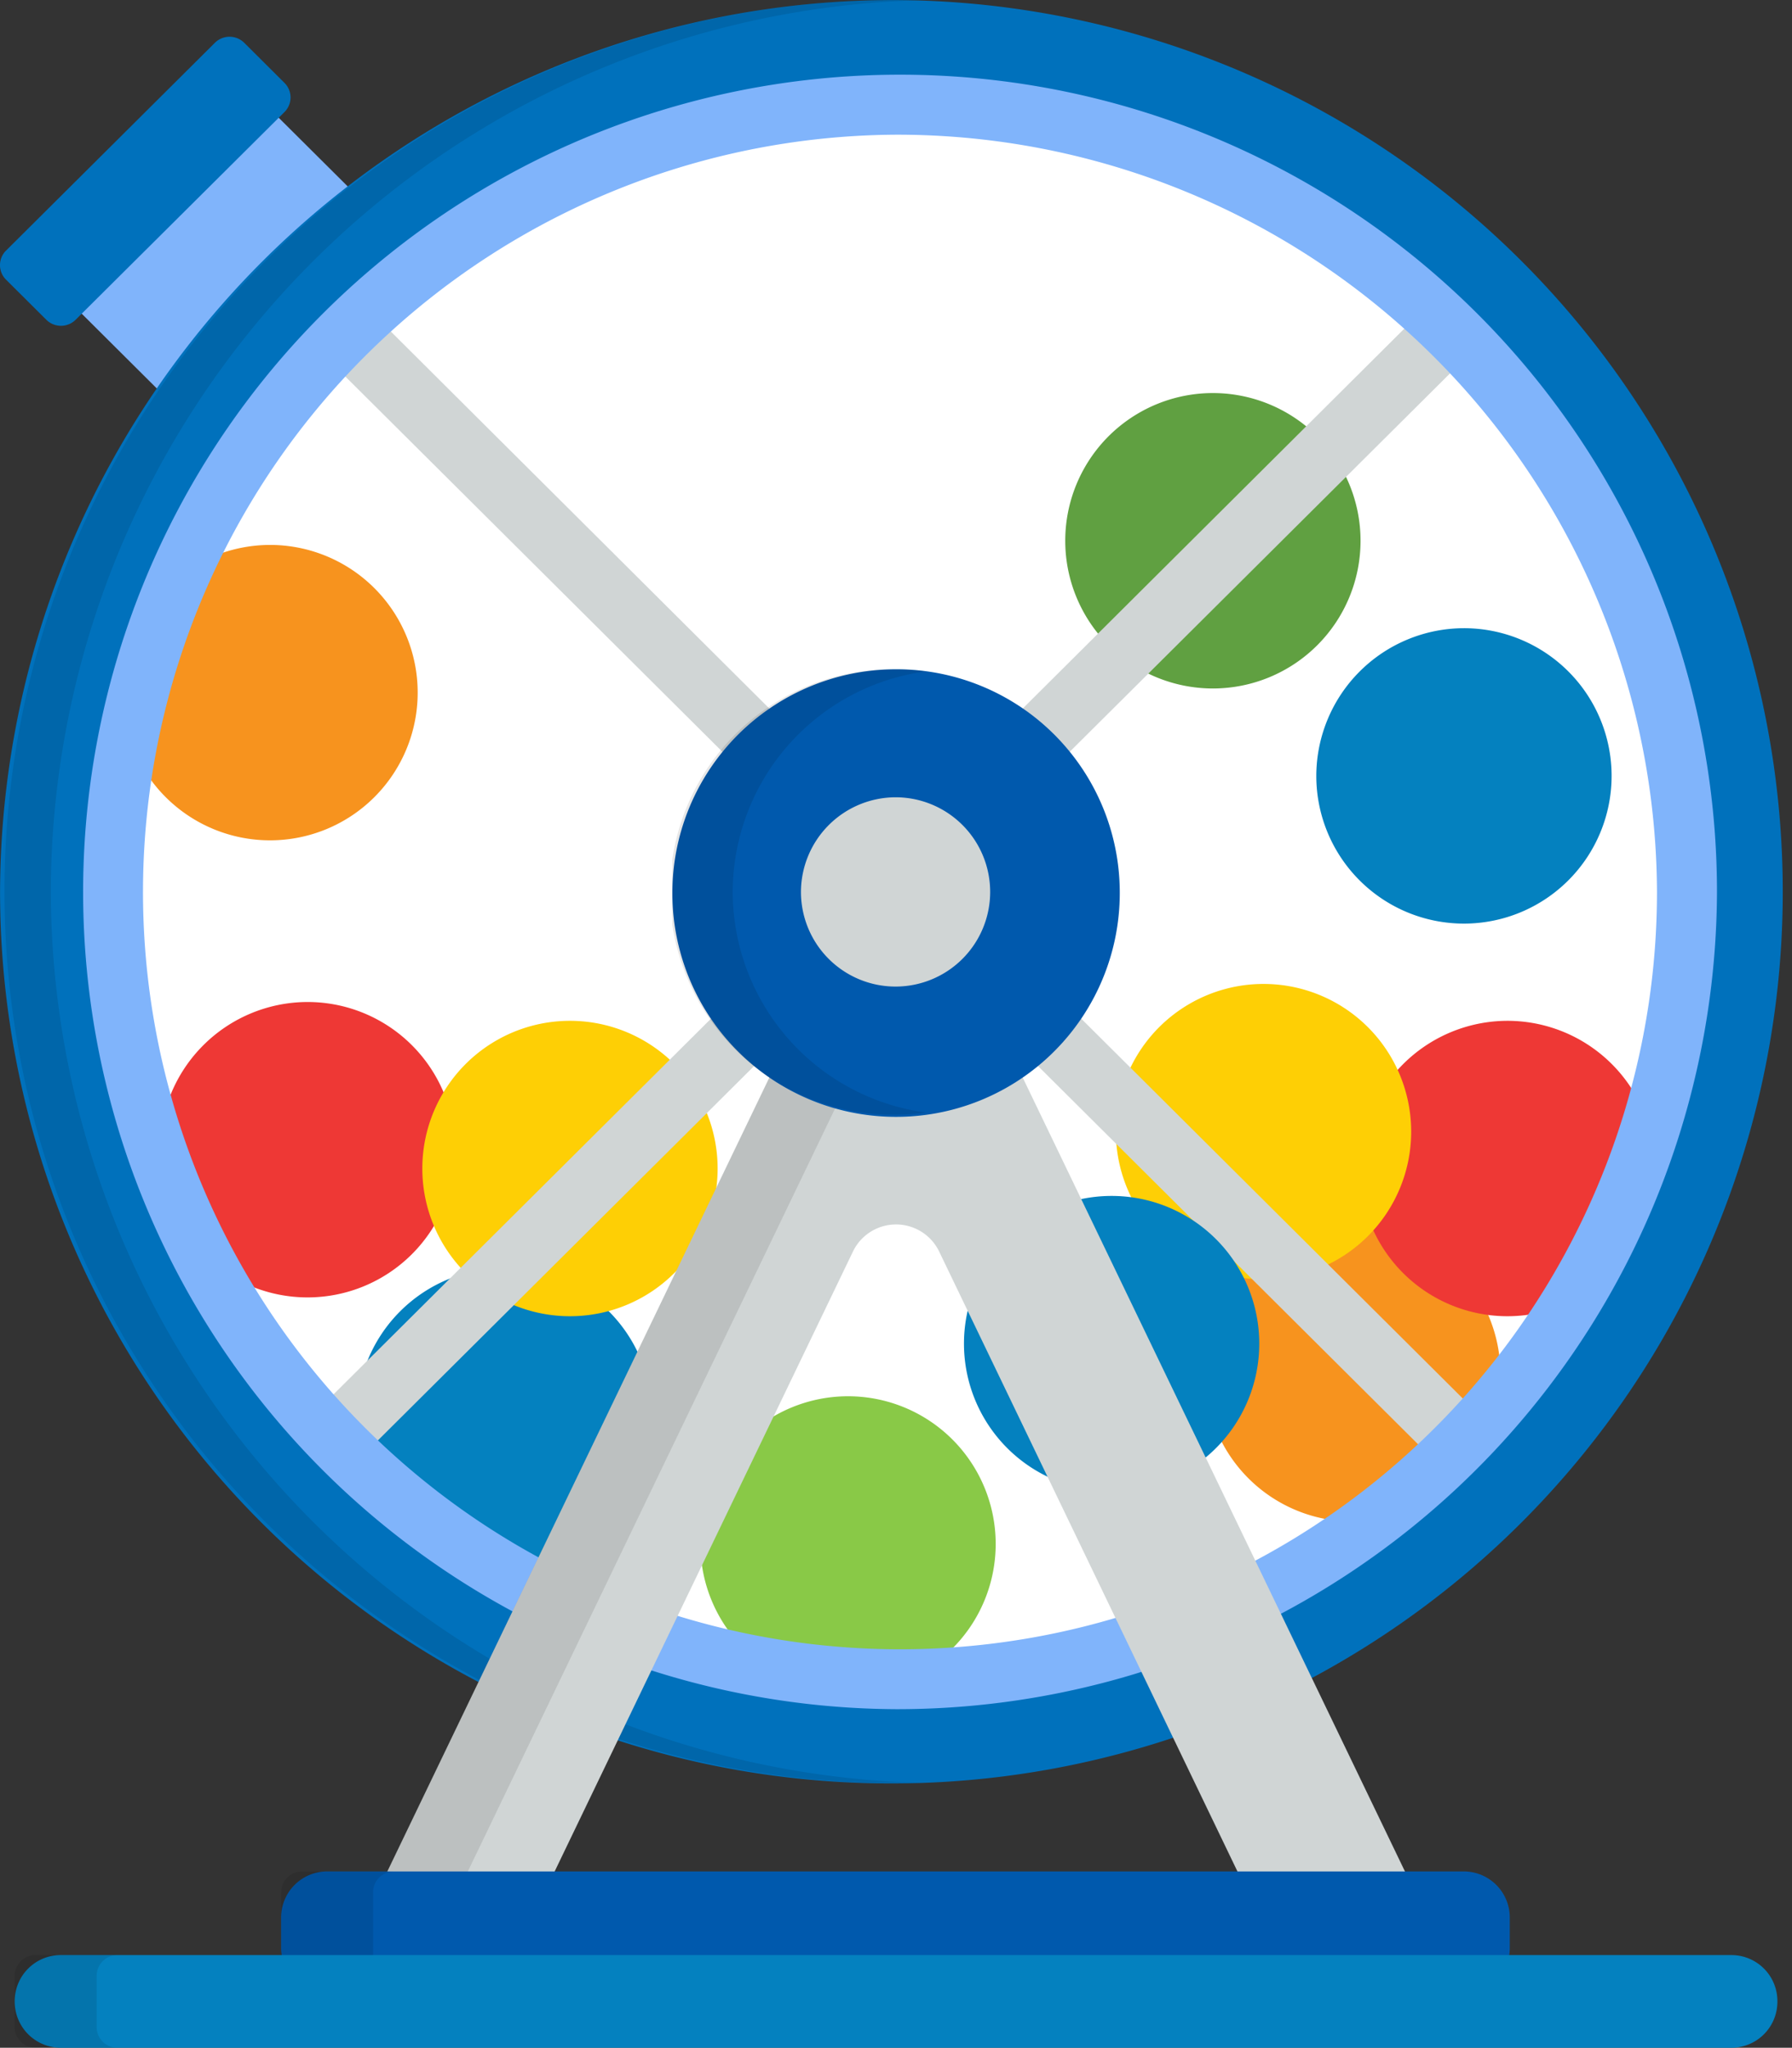 <svg xmlns="http://www.w3.org/2000/svg" xmlns:xlink="http://www.w3.org/1999/xlink" width="32.77" height="37.432" viewBox="0 0 32.77 37.432">
  <rect x="0" y="0" width="32.77" height="37.432" fill="#333333" stroke="none"/>
  <defs>
    <clipPath id="clip-path">
      <rect id="Rectangle_7281" data-name="Rectangle 7281" width="16.851" height="32.606" fill="none"/>
    </clipPath>
    <clipPath id="clip-path-2">
      <rect id="Rectangle_7282" data-name="Rectangle 7282" width="10.119" height="18.349" fill="none"/>
    </clipPath>
    <clipPath id="clip-path-3">
      <rect id="Rectangle_7283" data-name="Rectangle 7283" width="4.642" height="8.139" fill="none"/>
    </clipPath>
    <clipPath id="clip-path-4">
      <rect id="Rectangle_7285" data-name="Rectangle 7285" width="2.058" height="2.236" fill="none"/>
    </clipPath>
    <clipPath id="clip-path-5">
      <rect id="Rectangle_7287" data-name="Rectangle 7287" width="1.877" height="1.695" fill="none"/>
    </clipPath>
  </defs>
  <g id="Group_4256" data-name="Group 4256" transform="translate(0 0)">
    <path id="Path_3839" data-name="Path 3839" d="M165.6,364.036l-1.543-1.535-3.6,3.584,1.649,1.641a16.144,16.144,0,0,1,3.5-3.69" transform="translate(-159.029 -360.417)" fill="#80b4fb"/>
    <path id="Path_3840" data-name="Path 3840" d="M173.658,357.842a16.3,16.3,0,1,1-16.385,16.3,16.344,16.344,0,0,1,16.385-16.3" transform="translate(-157.272 -357.841)" fill="#0071bc"/>
    <g id="Group_4133" data-name="Group 4133" transform="translate(0.001 0)" opacity="0.1" style="isolation: isolate">
      <g id="Group_4132" data-name="Group 4132">
        <g id="Group_4131" data-name="Group 4131" clip-path="url(#clip-path)">
          <path id="Path_3841" data-name="Path 3841" d="M158.2,374.146a16.34,16.34,0,0,1,15.919-16.3q-.232-.007-.466-.007a16.3,16.3,0,1,0,0,32.6q.233,0,.466-.007a16.341,16.341,0,0,1-15.919-16.3" transform="translate(-157.272 -357.842)"/>
        </g>
      </g>
    </g>
    <path id="Path_3842" data-name="Path 3842" d="M176.032,362.116a14.392,14.392,0,1,1-14.463,14.391,14.428,14.428,0,0,1,14.463-14.391" transform="translate(-159.646 -360.204)" fill="#fff"/>
    <path id="Path_3843" data-name="Path 3843" d="M188.615,414.913a2.7,2.7,0,1,1-2.705,2.705,2.7,2.7,0,0,1,2.705-2.705" transform="translate(-173.102 -389.39)" fill="#89c947"/>
    <path id="Path_3844" data-name="Path 3844" d="M203.534,373.906a2.7,2.7,0,1,1-2.705,2.705,2.7,2.7,0,0,1,2.705-2.705" transform="translate(-181.349 -366.721)" fill="#60a041"/>
    <path id="Path_3845" data-name="Path 3845" d="M166.513,398.8a2.7,2.7,0,1,1-2.705,2.705,2.705,2.705,0,0,1,2.705-2.705" transform="translate(-160.884 -380.484)" fill="#ee3835"/>
    <path id="Path_3846" data-name="Path 3846" d="M174.563,409.672a2.7,2.7,0,1,1-2.705,2.705,2.705,2.705,0,0,1,2.705-2.705" transform="translate(-165.334 -386.493)" fill="#0481bf"/>
    <path id="Path_3847" data-name="Path 3847" d="M209.254,407.957a2.7,2.7,0,1,1-2.705,2.705,2.705,2.705,0,0,1,2.705-2.705" transform="translate(-184.511 -385.544)" fill="#f7931e"/>
    <path id="Path_3848" data-name="Path 3848" d="M215.579,399.566a2.7,2.7,0,1,1-2.705,2.705,2.705,2.705,0,0,1,2.705-2.705" transform="translate(-188.008 -380.906)" fill="#ee3835"/>
    <path id="Path_3849" data-name="Path 3849" d="M177.245,399.566a2.7,2.7,0,1,1-2.705,2.705,2.7,2.7,0,0,1,2.705-2.705" transform="translate(-166.817 -380.906)" fill="#fecf05"/>
    <path id="Path_3850" data-name="Path 3850" d="M205.605,398.058a2.7,2.7,0,1,1-2.705,2.705,2.7,2.7,0,0,1,2.705-2.705" transform="translate(-182.494 -380.072)" fill="#fecf05"/>
    <path id="Path_3851" data-name="Path 3851" d="M199.494,378.732l7.553-7.515q-.378-.4-.786-.765l-7.577,7.539a3.812,3.812,0,0,1,.81.741" transform="translate(-180.164 -364.812)" fill="#d0d5d5"/>
    <path id="Path_3852" data-name="Path 3852" d="M199.421,378.725l-.025-.031a3.777,3.777,0,0,0-.8-.733l-.037-.025.032-.031,7.6-7.563.025.023c.27.243.535.5.788.767l.025.026Zm-.751-.8a3.845,3.845,0,0,1,.756.692l7.5-7.462c-.236-.247-.483-.487-.733-.714Z" transform="translate(-180.093 -364.75)" fill="#d0d5d5"/>
    <path id="Path_3853" data-name="Path 3853" d="M178.8,377.991l-7.577-7.539q-.407.368-.786.765l7.553,7.515a3.811,3.811,0,0,1,.81-.741" transform="translate(-164.548 -364.812)" fill="#d0d5d5"/>
    <path id="Path_3854" data-name="Path 3854" d="M177.928,378.725l-7.607-7.568.025-.026c.253-.266.518-.524.788-.767l.026-.023,7.633,7.6-.037.025a3.779,3.779,0,0,0-.8.733Zm-7.5-7.57,7.5,7.461a3.852,3.852,0,0,1,.756-.691l-7.521-7.484c-.25.227-.5.467-.733.714" transform="translate(-164.484 -364.75)" fill="#d0d5d5"/>
    <path id="Path_3855" data-name="Path 3855" d="M177.522,399.047l-7.577,7.539q.37.405.769.782l7.553-7.515a3.8,3.8,0,0,1-.744-.806" transform="translate(-164.277 -380.619)" fill="#d0d5d5"/>
    <path id="Path_3856" data-name="Path 3856" d="M170.652,407.349l-.026-.024c-.267-.252-.526-.515-.771-.784l-.023-.025.025-.025,7.609-7.57.025.036a3.757,3.757,0,0,0,.737.8l.031.025Zm-.719-.831c.229.25.47.495.718.73l7.5-7.462a3.838,3.838,0,0,1-.695-.752Z" transform="translate(-164.214 -380.549)" fill="#d0d5d5"/>
    <path id="Path_3857" data-name="Path 3857" d="M200.012,399.047a3.806,3.806,0,0,1-.745.806l7.553,7.515q.4-.376.769-.782Z" transform="translate(-180.486 -380.619)" fill="#d0d5d5"/>
    <path id="Path_3858" data-name="Path 3858" d="M206.752,407.349l-7.607-7.568.032-.026a3.763,3.763,0,0,0,.737-.8l.025-.036,7.633,7.595-.024.026c-.244.267-.5.531-.771.784Zm-7.5-7.563,7.5,7.461c.249-.236.49-.481.718-.73l-7.521-7.483a3.824,3.824,0,0,1-.695.752" transform="translate(-180.419 -380.549)" fill="#d0d5d5"/>
    <path id="Path_3859" data-name="Path 3859" d="M213.8,383.516a2.7,2.7,0,1,1-2.705,2.705,2.705,2.705,0,0,1,2.705-2.705" transform="translate(-187.024 -372.033)" fill="#0481bf"/>
    <path id="Path_3860" data-name="Path 3860" d="M164.98,380.114a2.7,2.7,0,1,1-2.705,2.705,2.705,2.705,0,0,1,2.705-2.705" transform="translate(-160.037 -370.153)" fill="#f7931e"/>
    <path id="Path_3861" data-name="Path 3861" d="M199.393,406.723a2.7,2.7,0,1,1-2.705,2.705,2.7,2.7,0,0,1,2.705-2.705" transform="translate(-179.06 -384.862)" fill="#0481bf"/>
    <path id="Path_3862" data-name="Path 3862" d="M158.652,364.513a.38.38,0,0,1-.534,0l-.738-.734a.375.375,0,0,1,0-.531l3.821-3.8a.381.381,0,0,1,.534,0l.738.735a.375.375,0,0,1,0,.531Z" transform="translate(-157.27 -358.667)" fill="#0071bc"/>
    <path id="Path_3863" data-name="Path 3863" d="M175.354,390.77a14.939,14.939,0,1,1,15.012-14.939,14.992,14.992,0,0,1-15.012,14.939m0-28.781a13.843,13.843,0,1,0,13.915,13.842,13.894,13.894,0,0,0-13.915-13.842" transform="translate(-158.968 -359.527)" fill="#80b4fb"/>
    <path id="Path_3864" data-name="Path 3864" d="M175.991,412.028l5.536-11.5a.875.875,0,0,1,1.574,0l5.536,11.5H191.7l-8.6-17.854a.875.875,0,0,0-1.574,0l-8.595,17.854Z" transform="translate(-165.928 -377.653)" fill="#d0d5d5"/>
    <g id="Group_4136" data-name="Group 4136" transform="translate(7.004 16.028)" opacity="0.1">
      <g id="Group_4135" data-name="Group 4135">
        <g id="Group_4134" data-name="Group 4134" clip-path="url(#clip-path-2)">
          <path id="Path_3865" data-name="Path 3865" d="M183.051,394.087a.874.874,0,0,0-1.525.087l-8.6,17.854h1.476L183,394.174a.828.828,0,0,1,.049-.087" transform="translate(-172.931 -393.681)"/>
        </g>
      </g>
    </g>
    <path id="Path_3866" data-name="Path 3866" d="M192.944,389.266a4.091,4.091,0,1,1-4.091-4.07,4.082,4.082,0,0,1,4.091,4.07" transform="translate(-172.467 -372.962)" fill="#0059ad"/>
    <g id="Group_4139" data-name="Group 4139" transform="translate(12.295 12.236)" opacity="0.1" style="isolation: isolate">
      <g id="Group_4138" data-name="Group 4138">
        <g id="Group_4137" data-name="Group 4137" clip-path="url(#clip-path-3)">
          <path id="Path_3867" data-name="Path 3867" d="M185.866,389.266a4.077,4.077,0,0,1,3.539-4.032,4.155,4.155,0,0,0-.552-.038,4.071,4.071,0,1,0,0,8.141,4.155,4.155,0,0,0,.552-.038,4.078,4.078,0,0,1-3.539-4.033" transform="translate(-184.762 -385.198)"/>
        </g>
      </g>
    </g>
    <path id="Path_3868" data-name="Path 3868" d="M191.761,390.428a1.73,1.73,0,1,1-1.739,1.73,1.735,1.735,0,0,1,1.739-1.73" transform="translate(-175.375 -375.854)" fill="#d0d5d5"/>
    <path id="Rectangle_7284" data-name="Rectangle 7284" d="M.841,0H21.626a.842.842,0,0,1,.842.842V1.4a.841.841,0,0,1-.841.841H.842A.842.842,0,0,1,0,1.4V.841A.841.841,0,0,1,.841,0Z" transform="translate(5.141 34.209)" fill="#0059ad"/>
    <g id="Group_4142" data-name="Group 4142" transform="translate(5.141 34.211)" opacity="0.1" style="isolation: isolate">
      <g id="Group_4141" data-name="Group 4141">
        <g id="Group_4140" data-name="Group 4140" clip-path="url(#clip-path-4)">
          <path id="Path_3869" data-name="Path 3869" d="M170.448,436.2v-1.486a.377.377,0,0,1,.377-.376h-1.682a.377.377,0,0,0-.376.376V436.2a.377.377,0,0,0,.376.376h1.682a.377.377,0,0,1-.377-.376" transform="translate(-168.766 -434.338)"/>
        </g>
      </g>
    </g>
    <path id="Rectangle_7286" data-name="Rectangle 7286" d="M.841,0H31.393a.841.841,0,0,1,.841.841V.853a.841.841,0,0,1-.841.841H.842A.842.842,0,0,1,0,.852V.841A.841.841,0,0,1,.841,0Z" transform="translate(0.269 35.738)" fill="#0481bf"/>
    <g id="Group_4145" data-name="Group 4145" transform="translate(0.268 35.736)" opacity="0.1" style="isolation: isolate">
      <g id="Group_4144" data-name="Group 4144">
        <g id="Group_4143" data-name="Group 4143" clip-path="url(#clip-path-5)">
          <path id="Path_3870" data-name="Path 3870" d="M159.371,439.073v-.942a.378.378,0,0,1,.377-.376h-1.5a.377.377,0,0,0-.376.376v.942a.377.377,0,0,0,.376.376h1.5a.377.377,0,0,1-.377-.376" transform="translate(-157.871 -437.753)"/>
        </g>
      </g>
    </g>
  </g>
</svg>
